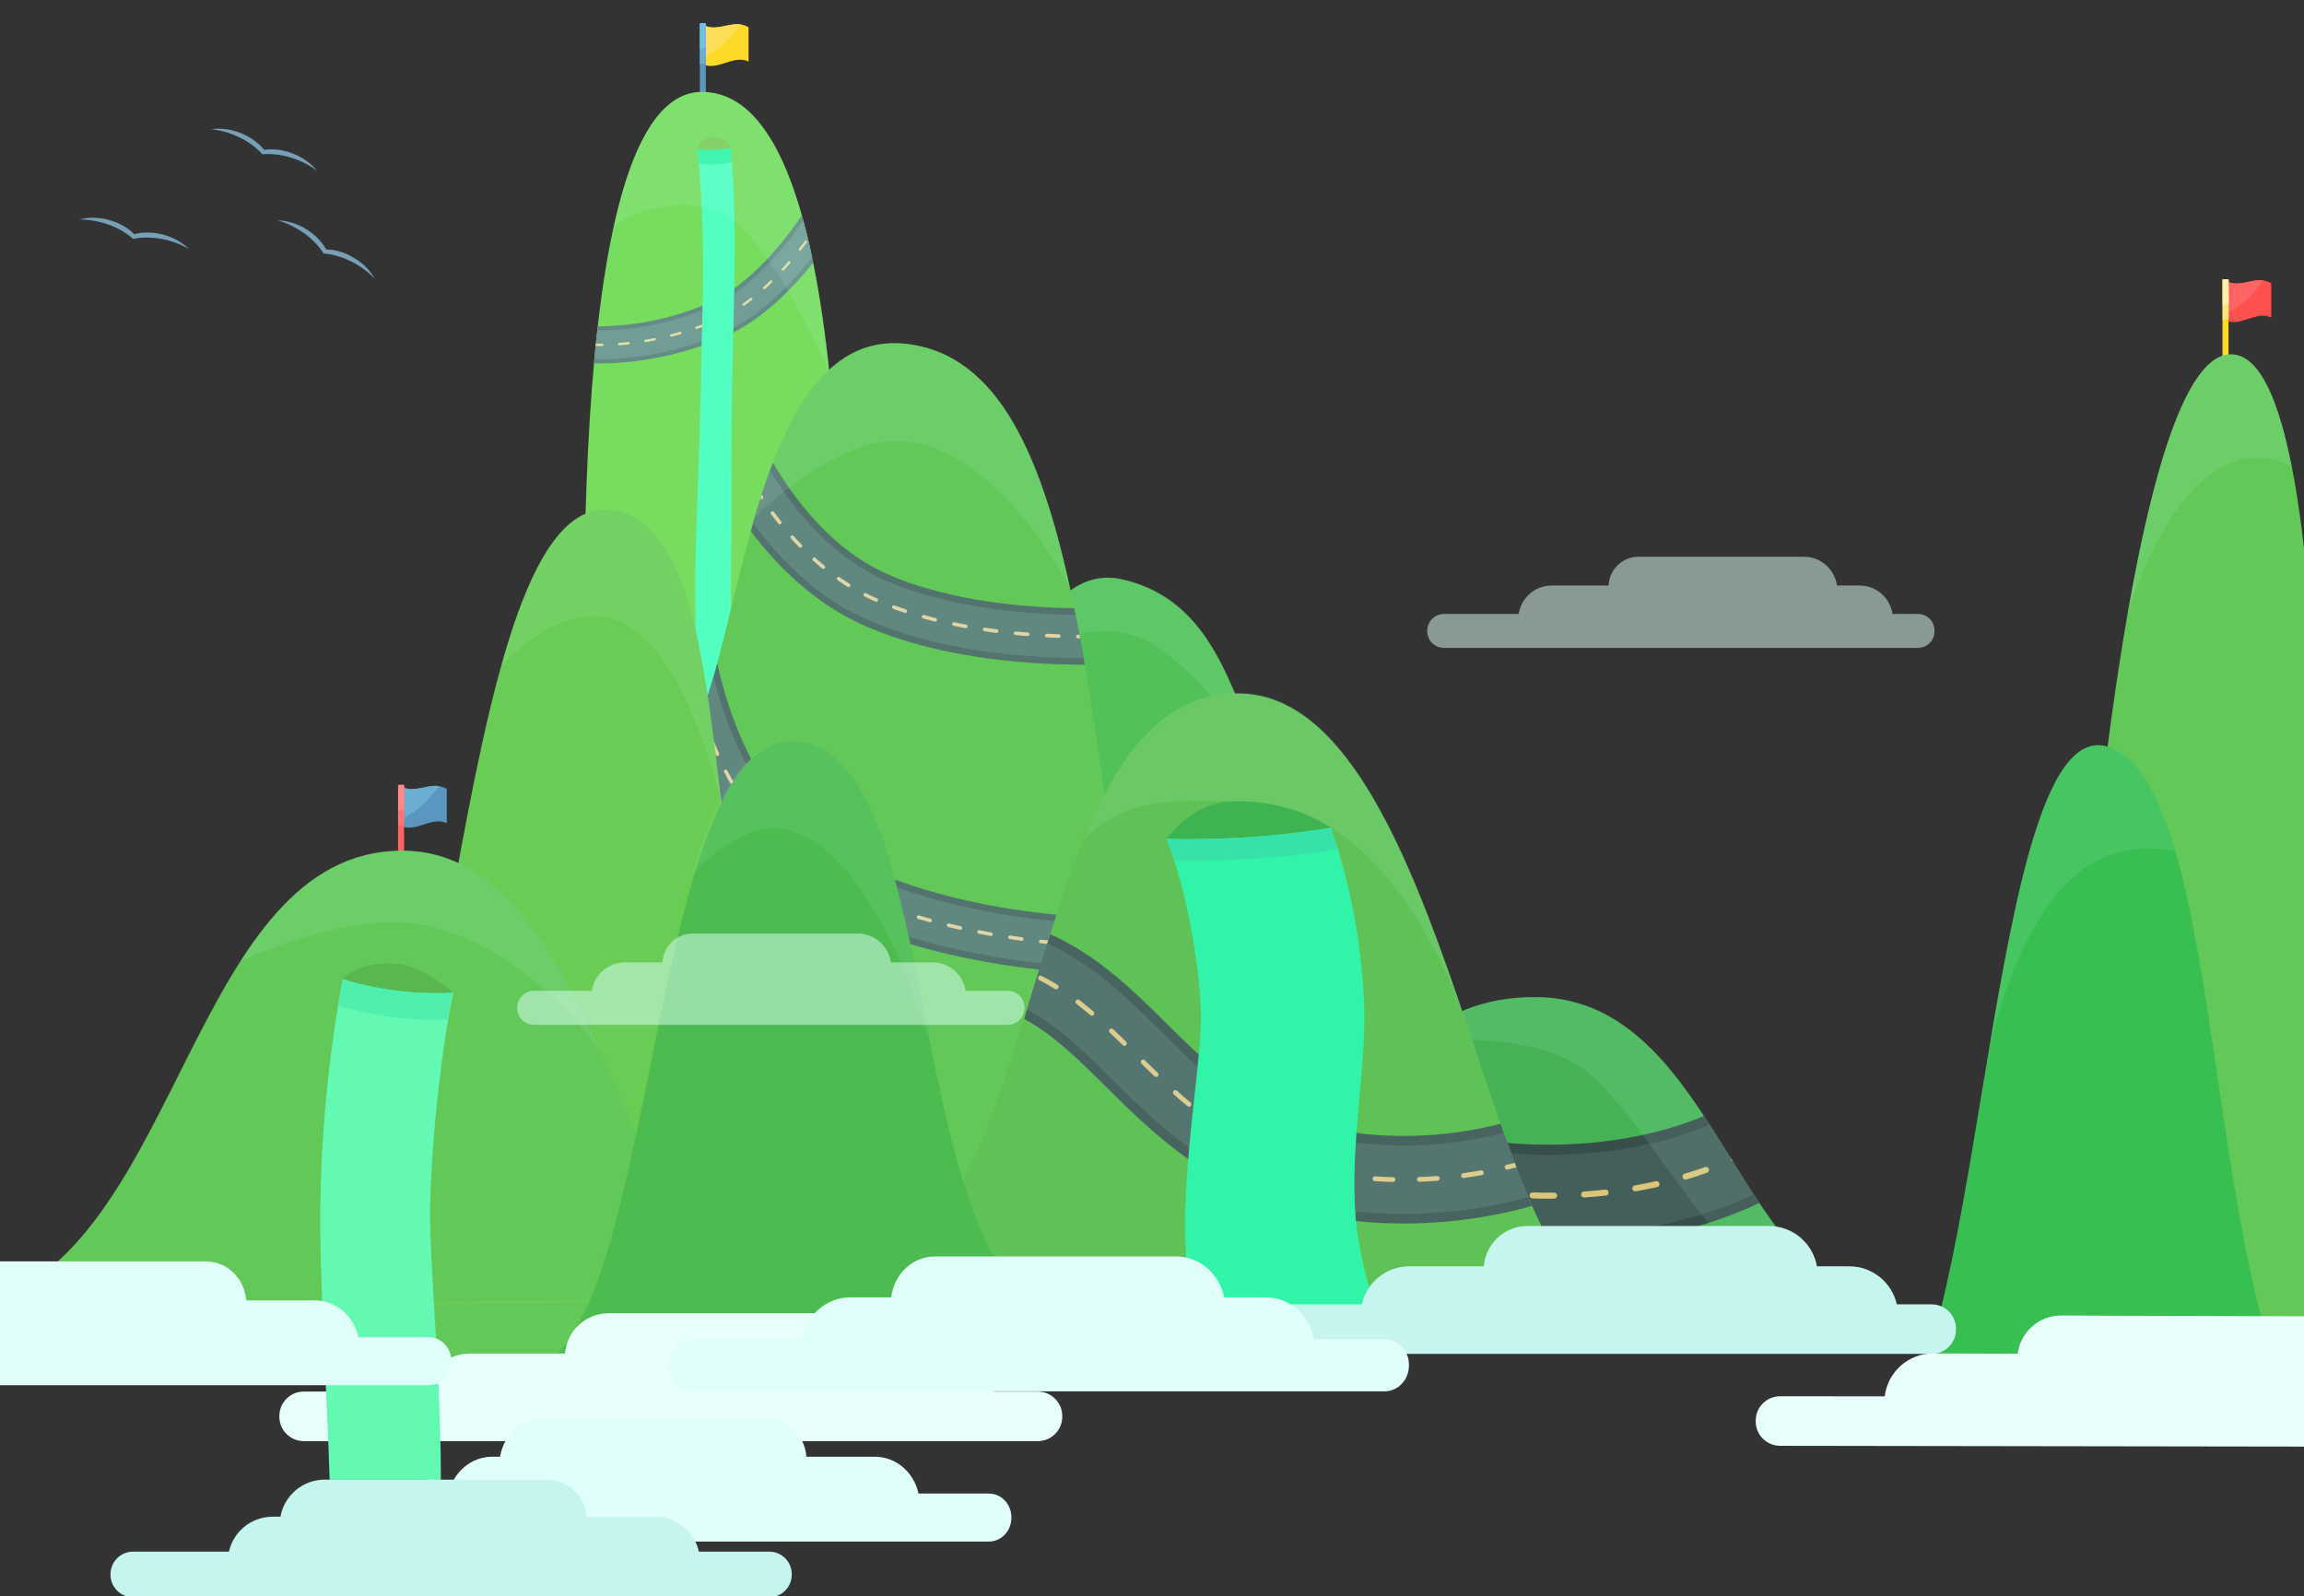 <?xml version="1.0" encoding="utf-8"?>
<!-- Generator: Adobe Illustrator 27.9.4, SVG Export Plug-In . SVG Version: 9.03 Build 54784)  -->
<svg version="1.1" xmlns="http://www.w3.org/2000/svg" xmlns:xlink="http://www.w3.org/1999/xlink" x="0px" y="0px"
	 viewBox="0 0 1920 1330.4" style="enable-background:new 0 0 1920 1330.4;" xml:space="preserve">
<rect x="0" y="0" width="1920" height="1330.4" fill="#333333" stroke="none"/>
<style type="text/css">
	.st0{display:none;}
	.st1{display:inline;}
	.st2{fill:#B8FFF5;}
	.st3{fill:#46B255;}
	
		.st4{clip-path:url(#XMLID_00000085935189418587099660000007277565351844758705_);fill:none;stroke:#384E4B;stroke-width:85;stroke-miterlimit:10;}
	
		.st5{clip-path:url(#XMLID_00000085935189418587099660000007277565351844758705_);fill:none;stroke:#445E5A;stroke-width:68;stroke-miterlimit:10;}
	
		.st6{opacity:0.8;clip-path:url(#XMLID_00000085935189418587099660000007277565351844758705_);fill:none;stroke:#FFDE80;stroke-width:5;stroke-linecap:round;stroke-miterlimit:10;stroke-dasharray:18,25;}
	.st7{opacity:0.1;fill:#D0FCF5;}
	.st8{fill:none;stroke:#6B6B6B;stroke-width:68;stroke-miterlimit:10;}
	.st9{fill:#52C159;}
	.st10{fill:#FDDA28;}
	.st11{fill:#FDDE57;}
	.st12{fill:#5A96BF;}
	.st13{fill:#6AAED3;}
	.st14{fill:#71BFE2;}
	.st15{fill:#77DD5E;}
	
		.st16{clip-path:url(#XMLID_00000075151728887250718180000008877852511132988546_);fill:none;stroke:#648B85;stroke-width:31;stroke-miterlimit:10;}
	
		.st17{clip-path:url(#XMLID_00000075151728887250718180000008877852511132988546_);fill:none;stroke:#719D96;stroke-width:24;stroke-miterlimit:10;}
	
		.st18{opacity:0.8;clip-path:url(#XMLID_00000075151728887250718180000008877852511132988546_);fill:none;stroke:#FFEEA4;stroke-width:2;stroke-linecap:round;stroke-miterlimit:10;stroke-dasharray:8,14;}
	.st19{fill:#52FFC1;}
	.st20{fill:#7CCC5A;}
	.st21{fill:#31F4A9;}
	.st22{fill:#FF5050;}
	.st23{fill:#FF6464;}
	.st24{fill:#FFE578;}
	.st25{fill:#FFEFAB;}
	.st26{fill:#62C959;}
	.st27{fill:#38BF52;}
	.st28{fill:#76A0B7;}
	
		.st29{clip-path:url(#XMLID_00000031918649497204803440000011449489103570999220_);fill:none;stroke:#53736E;stroke-width:47;stroke-miterlimit:10;}
	
		.st30{clip-path:url(#XMLID_00000031918649497204803440000011449489103570999220_);fill:none;stroke:#618781;stroke-width:36;stroke-miterlimit:10;}
	
		.st31{opacity:0.8;clip-path:url(#XMLID_00000031918649497204803440000011449489103570999220_);fill:none;stroke:#FFE8B0;stroke-width:3;stroke-linecap:round;stroke-miterlimit:10;stroke-dasharray:10,16;}
	.st32{fill:none;}
	.st33{fill:#5FC256;}
	
		.st34{clip-path:url(#XMLID_00000081616476299505098420000002085212311439839878_);fill:none;stroke:#486460;stroke-width:73;stroke-miterlimit:10;}
	
		.st35{clip-path:url(#XMLID_00000081616476299505098420000002085212311439839878_);fill:none;stroke:#547570;stroke-width:57;stroke-miterlimit:10;}
	
		.st36{opacity:0.8;clip-path:url(#XMLID_00000081616476299505098420000002085212311439839878_);fill:none;stroke:#FFE299;stroke-width:4;stroke-linecap:round;stroke-miterlimit:10;stroke-dasharray:15,22;}
	.st37{fill:#3FB252;}
	.st38{fill:#37E2A9;}
	.st39{fill:#69CC54;}
	.st40{fill:#FF7676;}
	.st41{fill:#FC8B8B;}
	.st42{fill:#4DBC50;}
	.st43{opacity:8.000000e-02;fill:#D0FCF5;}
	.st44{fill:#E9FFFB;}
	.st45{fill:#C6F4EF;}
	.st46{fill:#E1FFFA;}
	.st47{fill:#58B74E;}
	.st48{fill:#64F9B2;}
	.st49{fill:#50EFAE;}
	.st50{opacity:0.5;fill:#E1FFFA;}
	.st51{display:inline;opacity:0.8;fill:#FFFFFF;}
	.st52{display:inline;fill:#FFFFFF;}
	.st53{display:inline;opacity:0.8;}
	.st54{opacity:0.8;fill:#658CC4;}
</style>
<g id="Layer_2" class="st0">
	<g id="garage" class="st1">
		<rect x="-0.3" class="st2" width="1920" height="1208.4"/>
	</g>
</g>
<g id="main_stuff">
	<path class="st3" d="M974.1,1092c138.7-27,132.6-261,304.8-261c142.8,0,164.8,216,276.8,254L974.1,1092L974.1,1092z"/>
	<g>
		<defs>
			<path id="XMLID_00000106127869636782786220000001285806480040346801_" d="M974.1,1092c138.7-27,132.6-261,304.8-261
				c142.8,0,164.8,216,276.8,254L974.1,1092L974.1,1092z"/>
		</defs>
		<clipPath id="XMLID_00000160893746440516054340000012875691007901232040_">
			<use xlink:href="#XMLID_00000106127869636782786220000001285806480040346801_"  style="overflow:visible;"/>
		</clipPath>
		
			<path style="clip-path:url(#XMLID_00000160893746440516054340000012875691007901232040_);fill:none;stroke:#384E4B;stroke-width:85;stroke-miterlimit:10;" d="
			M1460.8,957.3c0,0-72.5,46-198.1,38.4c-119.1-7.2-183.8-84.6-183.8-84.6"/>
		
			<path style="clip-path:url(#XMLID_00000160893746440516054340000012875691007901232040_);fill:none;stroke:#445E5A;stroke-width:68;stroke-miterlimit:10;" d="
			M1460.8,957.3c0,0-72.5,46-198.1,38.4c-119.1-7.2-183.8-84.6-183.8-84.6"/>
		
			<path style="opacity:0.8;clip-path:url(#XMLID_00000160893746440516054340000012875691007901232040_);fill:none;stroke:#FFDE80;stroke-width:5;stroke-linecap:round;stroke-miterlimit:10;stroke-dasharray:18,25;" d="
			M1460.8,957.3c0,0-72.5,46-198.1,38.4c-119.1-7.2-183.8-84.6-183.8-84.6"/>
	</g>
	<path class="st7" d="M1278.9,831c-46.4,0-79.8,17-106.6,42.3c27.1-6.2,86.9-13.7,135.9,10.7c49.9,24.8,104.6,143.8,158.9,176.6
		c51.9,31.4,71.6,17,88.6,24.4l0,0C1443.7,1047,1421.7,831,1278.9,831z"/>
	<path class="st8" d="M1463,969"/>
	<path class="st9" d="M772.7,717c46.3-29.1,68.6-256,163-234c107,25,92.1,165.4,162,216L772.7,717z"/>
	<path class="st7" d="M854.3,551.6c0,0,42.1-39,92.7-21c44.6,15.9,103.7,100.9,103.7,100.9c-25.5-59.6-41.4-131.4-115-148.6
		c-36.1-8.4-61.6,19.5-82,58.9L854.3,551.6z"/>
	<path class="st10" d="M623.8,51.3c-12.8-6.1-25.6,8.2-38.3,2.2v-33c12.8,7.5,25.6-5.4,38.3,2.2V51.3z"/>
	<path class="st11" d="M617.7,20.4c-10.8-1.8-21.5,6.4-32.3,0V48c4.8-1.8,9.5-4.6,16.1-9.9C606.6,34,612.8,25.9,617.7,20.4
		L617.7,20.4z"/>
	<path class="st12" d="M583.4,19.4h4.6c0.1,0,0.2,0.1,0.2,0.2v74.8c0,0.1-0.1,0.2-0.2,0.2h-4.6c-0.1,0-0.2-0.1-0.2-0.2V19.6
		C583.2,19.4,583.3,19.4,583.4,19.4z"/>
	<path class="st13" d="M586.9,19.4h-2.5c-0.7,0-1.2,0.2-1.2,0.4v33.8c1.7-0.3,3.4-0.7,5-1.3V19.8C588.2,19.5,587.6,19.4,586.9,19.4
		L586.9,19.4z"/>
	<path class="st14" d="M588.2,19.7c0-0.2-0.5-0.4-1.2-0.4h-2.5c-0.7,0-1.2,0.1-1.2,0.4V41c1.1-0.2,2.1-0.5,3.1-0.9
		c0.7-0.2,1.3-0.5,1.9-0.7L588.2,19.7L588.2,19.7z"/>
	<path class="st15" d="M488.8,699.4c0-102.8-25-623.4,96.4-622.8C717,77.4,700.9,532.9,702.6,699.4H488.8L488.8,699.4z"/>
	<g>
		<defs>
			<path id="XMLID_00000147179636121979380750000002341210055628421273_" d="M488.8,699.4c0-102.8-25-623.4,96.4-622.8
				C717,77.4,700.9,532.9,702.6,699.4H488.8L488.8,699.4z"/>
		</defs>
		<clipPath id="XMLID_00000154414971263577185560000002504892966017077129_">
			<use xlink:href="#XMLID_00000147179636121979380750000002341210055628421273_"  style="overflow:visible;"/>
		</clipPath>
		
			<path style="clip-path:url(#XMLID_00000154414971263577185560000002504892966017077129_);fill:none;stroke:#648B85;stroke-width:31;stroke-miterlimit:10;" d="
			M684,183.4c0,0-37.1,61.6-86.5,83.1c-66.8,29.1-122.7,19.4-122.7,19.4"/>
		
			<path style="clip-path:url(#XMLID_00000154414971263577185560000002504892966017077129_);fill:none;stroke:#719D96;stroke-width:24;stroke-miterlimit:10;" d="
			M684,183.4c0,0-37.1,61.6-86.5,83.1c-66.8,29.1-122.7,19.4-122.7,19.4"/>
		
			<path style="opacity:0.8;clip-path:url(#XMLID_00000154414971263577185560000002504892966017077129_);fill:none;stroke:#FFEEA4;stroke-width:2;stroke-linecap:round;stroke-miterlimit:10;stroke-dasharray:8,14;" d="
			M684,183.4c0,0-37.1,61.6-86.5,83.1c-66.8,29.1-122.7,19.4-122.7,19.4"/>
	</g>
	<g>
		<path class="st19" d="M608.7,604h-28c0-80-3-94,0-174c1.1-28.1,4-118,4-146c1.9-52.3,2-103.7-3.2-155.9c-0.4-4.3,3-8.1,7.4-8.1h14
			c3.3,0,6,2.5,6.3,5.8c6.5,76.1,0.5,153,0.5,230.2C609.7,403,608.7,604,608.7,604z"/>
		<path class="st20" d="M609,123c0,0-4.6-9.5-15.3-9s-12.5,10.3-12.5,10.3l0.4,4.2l27.8-1.1L609,123L609,123z"/>
		<path class="st21" d="M591.7,125c-3.7,0-7.2-0.2-10.6-0.7c0.4,4,0.8,7.9,1.1,11.9c3.6,0.6,7.4,0.9,11.4,0.9
			c5.9,0,11.4-0.6,16.3-1.8c-0.3-4.1-0.7-8.2-1-12.2C603.9,124.3,598,125,591.7,125L591.7,125z"/>
	</g>
	<path class="st22" d="M1892.7,264.7c-12.8-6.1-25.6,8.2-38.3,2.2v-33c12.8,7.5,25.6-5.4,38.3,2.2V264.7z"/>
	<path class="st23" d="M1886.7,233.8c-10.8-1.8-21.5,6.4-32.3,0v27.5c4.8-1.8,9.5-4.6,16.1-9.9
		C1875.6,247.4,1881.8,239.3,1886.7,233.8L1886.7,233.8z"/>
	<path class="st10" d="M1852.3,232.7h4.6c0.1,0,0.2,0.1,0.2,0.2v74.8c0,0.1-0.1,0.2-0.2,0.2h-4.6c-0.1,0-0.2-0.1-0.2-0.2v-74.8
		C1852.1,232.8,1852.2,232.7,1852.3,232.7z"/>
	<path class="st24" d="M1855.9,232.7h-2.5c-0.7,0-1.2,0.2-1.2,0.4v33.8c1.7-0.3,3.4-0.7,5-1.3v-32.4
		C1857.1,232.9,1856.6,232.7,1855.9,232.7L1855.9,232.7z"/>
	<path class="st25" d="M1857.1,233.1c0-0.2-0.6-0.4-1.2-0.4h-2.5c-0.7,0-1.2,0.1-1.2,0.4v21.3c1.1-0.2,2.1-0.5,3.1-0.9
		c0.7-0.2,1.3-0.5,1.9-0.7L1857.1,233.1L1857.1,233.1z"/>
	<path class="st26" d="M974.2,1015C904.9,664,915.4,324,768,288.8c-162.6-38.9-146,338.6-218.1,352.1
		c-62.1,11.6-79.5-32.3-79.4-85.7l0.2,448L974.2,1015z"/>
	<path class="st26" d="M1713.3,1192c0-102.8,39.7-895,145.4-896.7s69.4,744.2,71.1,910.7L1713.3,1192z"/>
	<path class="st27" d="M1581.7,1182.5c73.7-95,79.2-598,177.2-559.3c93,36.7,77.5,408.7,156.2,558.8L1581.7,1182.5z"/>
	<path class="st28" d="M248.4,191.1c9.4,5.6,16.7,12.8,21.3,20.2c8.7,0.6,18.5,3.7,27.9,9.3c5.7,3.4,10.6,7.4,14.6,11.6
		c-3.5-6.5-9.4-12.7-17.2-17.3c-7.7-4.6-15.9-7-23.2-7c-3.5-6.4-9.4-12.6-17.1-17.2c-7.7-4.6-16-7-23.4-7
		C236.9,185.2,242.7,187.7,248.4,191.1L248.4,191.1z"/>
	<path class="st28" d="M194.3,112.2c10.2,4,18.6,9.9,24.4,16.4c8.7-0.8,18.9,0.6,29,4.6c6.2,2.4,11.7,5.5,16.3,9
		c-4.5-5.8-11.4-10.9-19.8-14.2c-8.4-3.3-16.9-4.2-24.1-3.1c-4.5-5.7-11.4-10.8-19.7-14.1c-8.4-3.3-17-4.2-24.2-3.1
		C182,108.4,188.2,109.8,194.3,112.2z"/>
	<path class="st28" d="M84.9,185.5c10.6,2.8,19.6,7.8,26,13.6c8.5-1.8,18.8-1.5,29.4,1.3c6.4,1.7,12.2,4.2,17.2,7.2
		c-5.1-5.2-12.5-9.6-21.3-12c-8.7-2.3-17.2-2.3-24.3-0.4c-5.1-5.2-12.5-9.5-21.2-11.9s-17.3-2.3-24.4-0.4
		C72.2,183,78.5,183.7,84.9,185.5L84.9,185.5z"/>
	<g>
		<defs>
			<path id="XMLID_00000159449950135112957550000000386296156978704313_" d="M974.2,1015C904.9,664,915.4,324,768,288.8
				c-162.6-38.9-146,338.6-218.1,352.1c-62.1,11.6-79.5-32.3-79.4-85.7l0.2,448L974.2,1015z"/>
		</defs>
		<clipPath id="XMLID_00000016041266652207136740000006647700521887676563_">
			<use xlink:href="#XMLID_00000159449950135112957550000000386296156978704313_"  style="overflow:visible;"/>
		</clipPath>
		
			<path style="clip-path:url(#XMLID_00000016041266652207136740000006647700521887676563_);fill:none;stroke:#53736E;stroke-width:47;stroke-miterlimit:10;" d="
			M960.2,528.2c0,0-132.1,14.4-229.1-27.7C643.7,462.6,604.8,359,604.8,359"/>
		
			<path style="clip-path:url(#XMLID_00000016041266652207136740000006647700521887676563_);fill:none;stroke:#618781;stroke-width:36;stroke-miterlimit:10;" d="
			M960.2,528.2c0,0-132.1,14.4-229.1-27.7C643.7,462.6,604.8,359,604.8,359"/>
		
			<path style="opacity:0.8;clip-path:url(#XMLID_00000016041266652207136740000006647700521887676563_);fill:none;stroke:#FFE8B0;stroke-width:3;stroke-linecap:round;stroke-miterlimit:10;stroke-dasharray:10,16;" d="
			M960.2,528.2c0,0-132.1,14.4-229.1-27.7C643.7,462.6,604.8,359,604.8,359"/>
		
			<path style="clip-path:url(#XMLID_00000016041266652207136740000006647700521887676563_);fill:none;stroke:#53736E;stroke-width:47;stroke-miterlimit:10;" d="
			M903.2,787.5c0,0-139.6-4-230.6-64.8c-82-54.8-99.5-174.4-99.5-174.4"/>
		
			<path style="clip-path:url(#XMLID_00000016041266652207136740000006647700521887676563_);fill:none;stroke:#618781;stroke-width:36;stroke-miterlimit:10;" d="
			M903.2,787.5c0,0-139.6-4-230.6-64.8c-82-54.8-99.5-174.4-99.5-174.4"/>
		
			<path style="opacity:0.8;clip-path:url(#XMLID_00000016041266652207136740000006647700521887676563_);fill:none;stroke:#FFE8B0;stroke-width:3;stroke-linecap:round;stroke-miterlimit:10;stroke-dasharray:10,16;" d="
			M903.2,787.5c0,0-139.6-4-230.6-64.8c-82-54.8-99.5-174.4-99.5-174.4"/>
	</g>
	<path class="st32" d="M1345.7,1083c-105.1,2.4-139.6-505-314-505c-196.3,0.3-143,505-363,507L1345.7,1083z"/>
	<path id="XMLID_00000042012047647608707220000011934912178022785436_" class="st33" d="M1345.7,1083c-105.1,2.4-139.6-505-314-505
		c-196.3,0.3-143,505-363,507L1345.7,1083z"/>
	<g>
		<defs>
			<path id="XMLID_00000090286869254628846780000005643308123485421242_" d="M1345.7,1083c-105.1,2.4-139.6-505-314-505
				c-196.3,0.3-143,505-363,507L1345.7,1083z"/>
		</defs>
		<clipPath id="XMLID_00000015353177526289099240000010721344015156444589_">
			<use xlink:href="#XMLID_00000090286869254628846780000005643308123485421242_"  style="overflow:visible;"/>
		</clipPath>
		
			<path style="clip-path:url(#XMLID_00000015353177526289099240000010721344015156444589_);fill:none;stroke:#486460;stroke-width:73;stroke-miterlimit:10;" d="
			M1270.4,968.8c0,0-50.5,17.1-116.4,14.1c-199.1-9-205.6-175.7-353.4-185.8"/>
		
			<path style="clip-path:url(#XMLID_00000015353177526289099240000010721344015156444589_);fill:none;stroke:#547570;stroke-width:57;stroke-miterlimit:10;" d="
			M1270.4,968.8c0,0-50.5,17.1-116.4,14.1c-199.1-9-205.6-175.7-353.4-185.8"/>
		
			<path style="opacity:0.8;clip-path:url(#XMLID_00000015353177526289099240000010721344015156444589_);fill:none;stroke:#FFE299;stroke-width:4;stroke-linecap:round;stroke-miterlimit:10;stroke-dasharray:15,22;" d="
			M1270.4,968.8c0,0-50.5,17.1-116.4,14.1c-199.1-9-205.6-175.7-353.4-185.8"/>
	</g>
	<g>
		<path class="st37" d="M1109,689.8c0,0-32.2-23.3-82.3-21.8c-34,1-54.6,31.1-54.6,31.1l22.6,9.9l104-8L1109,689.8z"/>
		<path class="st21" d="M1013.3,1143.2l98.4-0.3c0.9,1.5,37.6-8.3,52.6-0.3c0,0-30.6-76.1-34.6-127.5c-5-63,9.4-124.8,7-180
			c-2.3-53.7-13.1-103.9-27.7-145.2c-13.7,2.3-38,5.9-69.9,8c-26.1,1.7-50.7,1.7-67,1.3c12.3,29.5,26.5,91.7,28.6,141.9
			c1.5,35.3-11,99-13,168c-2.6,90.2,25.9,144.3,25.9,144.3L1013.3,1143.2z"/>
		<path class="st38" d="M1109,689.8c-13.7,2.3-38,5.9-69.9,8c-26.1,1.7-50.7,1.7-67,1.3c2,4.9,4.5,11,7.1,18
			c16.3,0.3,39.9,0.3,64.9-1.4c32.8-2.1,57.5-5.8,71-8.1C1113,701.4,1111,695.4,1109,689.8L1109,689.8z"/>
	</g>
	<path class="st7" d="M903.2,699.4c32-31.5,63.5-34.1,137.4-31.5c135.3,4.8,190.1,210.6,190.1,210.6c0-0.1,0-0.1-0.1-0.2
		c-0.6-1.8-1.2-3.7-1.8-5.5c0,0,0-0.1,0-0.1c-0.6-1.8-1.2-3.5-1.8-5.3c-0.1-0.3-0.2-0.6-0.3-0.9c-0.6-1.7-1.2-3.4-1.7-5.2
		c-0.1-0.3-0.2-0.5-0.3-0.8c-0.6-1.8-1.2-3.6-1.8-5.4c0-0.1-0.1-0.2-0.1-0.4c-0.6-1.8-1.2-3.6-1.8-5.3c-0.1-0.2-0.1-0.3-0.2-0.5
		c-0.6-1.8-1.2-3.5-1.8-5.3c-0.1-0.3-0.2-0.5-0.3-0.8c-0.6-1.7-1.2-3.4-1.8-5.2c-0.1-0.3-0.2-0.6-0.3-1c-0.6-1.7-1.2-3.5-1.8-5.2
		c-0.1-0.2-0.1-0.4-0.2-0.6c-0.6-1.8-1.2-3.6-1.9-5.4c0,0,0-0.1,0-0.1c-0.6-1.8-1.2-3.6-1.9-5.4c-0.1-0.3-0.2-0.5-0.3-0.8
		c-0.6-1.7-1.2-3.4-1.8-5.2c-0.1-0.3-0.2-0.6-0.3-0.9c-0.6-1.7-1.2-3.4-1.8-5.1c-0.1-0.3-0.2-0.6-0.3-0.8c-0.6-1.8-1.3-3.5-1.9-5.3
		c-0.1-0.1-0.1-0.3-0.2-0.4c-0.6-1.7-1.3-3.5-1.9-5.2c-0.1-0.2-0.1-0.3-0.2-0.5c-0.6-1.7-1.3-3.5-1.9-5.2c-0.1-0.3-0.2-0.6-0.3-0.9
		c-0.6-1.7-1.2-3.4-1.9-5.1c-0.1-0.3-0.2-0.6-0.3-0.9c-0.6-1.7-1.3-3.4-1.9-5.1c-0.1-0.2-0.2-0.4-0.3-0.7c-0.7-1.8-1.3-3.5-2-5.3
		c0,0,0-0.1,0-0.1c-0.7-1.8-1.3-3.5-2-5.3c-0.1-0.3-0.2-0.5-0.3-0.8c-0.6-1.7-1.3-3.3-1.9-5c-0.1-0.3-0.2-0.6-0.4-0.9
		c-0.6-1.6-1.3-3.3-1.9-4.9c-0.1-0.3-0.2-0.6-0.3-0.8c-0.7-1.7-1.3-3.4-2-5.1c-0.1-0.1-0.1-0.3-0.2-0.4c-0.7-1.7-1.3-3.3-2-5
		c-0.1-0.2-0.1-0.3-0.2-0.5c-0.7-1.7-1.4-3.3-2-4.9c-0.1-0.3-0.2-0.6-0.4-0.8c-0.7-1.6-1.3-3.2-2-4.8c-0.1-0.3-0.2-0.6-0.4-0.9
		c-0.7-1.6-1.4-3.2-2.1-4.8c-0.1-0.2-0.2-0.4-0.3-0.7c-0.7-1.7-1.4-3.3-2.2-5c0,0,0,0,0-0.1c-0.7-1.6-1.5-3.3-2.2-4.9
		c-0.1-0.2-0.2-0.5-0.3-0.7c-0.7-1.6-1.4-3.1-2.1-4.6c-0.1-0.3-0.3-0.6-0.4-0.8c-0.7-1.5-1.4-3.1-2.1-4.6c-0.1-0.2-0.2-0.5-0.3-0.7
		c-0.7-1.6-1.5-3.1-2.2-4.7c-0.1-0.1-0.1-0.2-0.2-0.4c-0.7-1.5-1.5-3.1-2.2-4.6c-0.1-0.1-0.1-0.3-0.2-0.4c-0.7-1.5-1.5-3-2.3-4.5
		c-0.1-0.2-0.2-0.5-0.4-0.7c-0.7-1.5-1.5-2.9-2.2-4.3c-0.1-0.3-0.3-0.5-0.4-0.8c-0.8-1.4-1.5-2.9-2.3-4.3c-0.1-0.2-0.2-0.4-0.3-0.6
		c-0.8-1.5-1.6-3-2.4-4.4c0,0,0,0,0,0c-0.8-1.5-1.6-2.9-2.4-4.4c-0.1-0.2-0.2-0.4-0.3-0.6c-0.8-1.4-1.6-2.7-2.3-4.1
		c-0.1-0.2-0.3-0.5-0.4-0.7c-0.8-1.3-1.6-2.7-2.3-4c-0.1-0.2-0.3-0.4-0.4-0.7c-0.8-1.4-1.6-2.7-2.5-4c-0.1-0.1-0.1-0.2-0.2-0.3
		c-0.8-1.3-1.6-2.6-2.5-3.9c-0.1-0.1-0.2-0.2-0.2-0.4c-0.8-1.3-1.7-2.6-2.5-3.8c-0.1-0.2-0.3-0.4-0.4-0.6c-0.8-1.2-1.6-2.4-2.5-3.7
		c-0.1-0.2-0.3-0.4-0.4-0.6c-0.8-1.2-1.7-2.4-2.5-3.6c-0.1-0.2-0.2-0.3-0.3-0.5c-0.9-1.2-1.8-2.5-2.7-3.7c0,0,0,0,0,0
		c-0.9-1.2-1.8-2.4-2.7-3.6c-0.1-0.2-0.2-0.3-0.4-0.5c-0.9-1.1-1.7-2.2-2.6-3.3c-0.2-0.2-0.3-0.4-0.5-0.6c-0.9-1.1-1.7-2.1-2.6-3.2
		c-0.1-0.2-0.3-0.3-0.4-0.5c-0.9-1.1-1.8-2.1-2.7-3.2c-0.1-0.1-0.1-0.2-0.2-0.3c-0.9-1-1.8-2.1-2.7-3.1c-0.1-0.1-0.2-0.2-0.2-0.3
		c-0.9-1-1.8-2-2.8-3c-0.2-0.2-0.3-0.3-0.5-0.5c-0.9-0.9-1.8-1.9-2.7-2.8c-0.2-0.2-0.3-0.3-0.5-0.5c-0.9-0.9-1.9-1.8-2.8-2.7
		c-0.1-0.1-0.3-0.2-0.4-0.4c-1-0.9-2-1.8-3-2.7c0,0,0,0,0,0c-1-0.9-2-1.7-3-2.6c-0.1-0.1-0.3-0.2-0.4-0.3c-1-0.8-1.9-1.6-2.9-2.3
		c-0.2-0.1-0.4-0.3-0.5-0.4c-1-0.7-1.9-1.5-2.9-2.2c-0.2-0.1-0.3-0.2-0.5-0.4c-1-0.7-2-1.4-3-2.1c-0.1-0.1-0.2-0.1-0.3-0.2
		c-1-0.7-2-1.4-3.1-2c-0.1-0.1-0.2-0.1-0.3-0.2c-1-0.6-2.1-1.3-3.1-1.9c-0.2-0.1-0.3-0.2-0.5-0.3c-1-0.6-2-1.1-3.1-1.7
		c-0.2-0.1-0.4-0.2-0.6-0.3c-1-0.5-2.1-1.1-3.1-1.6c-0.1-0.1-0.3-0.1-0.4-0.2c-1.1-0.5-2.2-1-3.3-1.5c0,0,0,0,0,0
		c-1.1-0.5-2.2-0.9-3.4-1.4c-0.2-0.1-0.3-0.1-0.5-0.2c-1.1-0.4-2.2-0.8-3.3-1.1c-0.2-0.1-0.4-0.1-0.6-0.2c-1.1-0.4-2.2-0.7-3.3-1
		c-0.2-0.1-0.4-0.1-0.5-0.2c-1.1-0.3-2.3-0.6-3.4-0.9c-0.1,0-0.2,0-0.3-0.1c-1.1-0.3-2.3-0.5-3.4-0.7c-0.1,0-0.2,0-0.3-0.1
		c-1.2-0.2-2.3-0.4-3.5-0.6c-0.2,0-0.4-0.1-0.6-0.1c-1.1-0.2-2.3-0.3-3.4-0.4c-0.2,0-0.4,0-0.6-0.1c-1.2-0.1-2.3-0.2-3.5-0.2
		c-0.2,0-0.3,0-0.5,0c-1.2-0.1-2.5-0.1-3.7-0.1C969.2,578.1,932,629.5,903.2,699.4z"/>
</g>
<g id="roads">
	<path class="st8" d="M1081.1,922.8"/>
</g>
<g id="shadin">
	<polygon class="st26" points="570.6,1077.7 499,1142 136.3,1117.8 110.4,1079.2 	"/>
	<path class="st7" d="M748.9,367.5c82.2,2.3,142.9,122.6,142.9,122.6l9.8,49.9C877,403.3,842.9,306.7,768,288.8
		c-77-18.4-113.8,56.5-138.9,142C629.1,430.7,693.2,366,748.9,367.5z"/>
	<path class="st7" d="M594.1,174.3c39,10.8,83.7,106,97.1,136.5C677.8,182.7,648.7,77,585.2,76.7c-35.8-0.2-58.9,44.9-73.6,111.2
		C521.4,181.7,555,163.4,594.1,174.3z"/>
	<path class="st7" d="M1656.8,878.5c0,0,24-127.9,91.6-161.5c31.2-15.5,64.3-8,64.3-8l0,0c-13-44.5-29.8-76.3-53.8-85.8
		C1706.8,602.6,1680.8,735.4,1656.8,878.5L1656.8,878.5z"/>
	<path class="st7" d="M1772.9,512.5c0,0,28.1-104,87.5-127.3c27.4-10.7,49.5,4,49.5,4l0,0c-11.4-58.2-27.8-94.3-51.2-93.9
		C1822.8,295.9,1794.6,387.6,1772.9,512.5L1772.9,512.5z"/>
	<path class="st39" d="M275.7,1088C382,993,378.3,391,515.6,426.2C650.1,460.7,540.9,963,772.9,1083L275.7,1088L275.7,1088z"/>
	<path class="st12" d="M372.3,686.1c-12.8-6.1-25.6,8.2-38.3,2.2v-33c12.8,7.5,25.6-5.3,38.3,2.2V686.1L372.3,686.1z"/>
	<path class="st13" d="M366.2,655.2c-10.8-1.8-21.5,6.3-32.3,0v27.5c4.8-1.8,9.5-4.6,16.1-9.9C355.1,668.8,361.4,660.7,366.2,655.2
		L366.2,655.2z"/>
	<path class="st23" d="M331.9,654.2h4.6c0.1,0,0.2,0.1,0.2,0.2v74.8c0,0.1-0.1,0.2-0.2,0.2h-4.6c-0.1,0-0.2-0.1-0.2-0.2v-74.8
		C331.7,654.2,331.8,654.2,331.9,654.2z"/>
	<path class="st40" d="M335.5,654.2H333c-0.7,0-1.2,0.2-1.2,0.4v33.8c1.7-0.3,3.4-0.7,5-1.3v-32.4
		C336.7,654.3,336.2,654.2,335.5,654.2L335.5,654.2z"/>
	<path class="st41" d="M336.7,654.5c0-0.2-0.5-0.3-1.2-0.3H333c-0.7,0-1.2,0.2-1.2,0.3v21.3c1.1-0.2,2.1-0.5,3.1-0.9
		c0.7-0.2,1.3-0.5,1.9-0.7L336.7,654.5L336.7,654.5z"/>
	<path class="st26" d="M632.7,1083.5C522.1,1056,500.5,709,335.4,709c-174.1,0-184.6,325-343.8,376l19.3,0L632.7,1083.5z"/>
	<path class="st7" d="M513.7,517c60.1,22.4,88,156.3,88,156.3v0c-14.8-124.9-26.6-231.8-86.1-247.1c-44.9-11.5-74.7,45.1-98.2,129.8
		l0,0C417.4,556,465.1,498.9,513.7,517z"/>
	<path class="st7" d="M329.6,768.7c95.5,0.9,170,106.4,170,106.4l-6.1-13.2C456,781,410.6,709,335.4,709c-55.4,0-94.3,33-126.6,79.5
		l-8.5,12.7C200.3,801.2,269.8,768.2,329.6,768.7z"/>
	<path class="st42" d="M454.3,1137.1c94.2-61.3,89.4-519.1,205-519.1c124.5,0,92.5,390,202.9,470l-322.9,29.5L454.3,1137.1z"/>
	<path class="st43" d="M656.2,691.7C730.1,709.6,772.7,863,772.7,863l-1.4-12.7C748.2,732.6,726.7,618,659.3,618
		c-38.7,0-63.8,47-82.8,111.3C576.5,729.3,616.4,682.1,656.2,691.7z"/>
	<path class="st44" d="M864.8,1159.8h-36.3c-4.3-18.2-20.7-31.7-40.1-31.7h-39.9c-3.3-19.1-20-33.6-40-33.6H507.2
		c-19.2,0-34.9,14.8-36.4,33.6h-78.6c-19.5,0-35.8,13.5-40.1,31.7h-99c-11.2,0-20.3,9.1-20.3,20.3v0.7c0,11.2,9.1,20.3,20.3,20.3
		h611.8c11.2,0,20.3-9.1,20.3-20.3v-0.7C885.2,1168.9,876.1,1159.8,864.8,1159.8z"/>
	<path class="st45" d="M1609.7,1087.1h-29c-4.1-18.1-20.3-31.7-39.6-31.7h-27c-3.3-19.1-20-33.6-40-33.6h-201.2
		c-19.2,0-34.9,14.8-36.4,33.6h-62.1c-19.4,0-35.5,13.6-39.6,31.7h-63.9c-11.2,0-20.3,9.1-20.3,20.3v0.7c0,11.2,9.1,20.3,20.3,20.3
		h538.8c11.2,0,20.3-9.1,20.3-20.3v-0.7C1630,1096.2,1620.9,1087.1,1609.7,1087.1z"/>
	<path class="st46" d="M1153.9,1116.1h-58.9c-3.6-19.8-20.1-34.8-39.9-34.8h-35c-3.8-19.5-20.2-34.1-39.8-34.1H779
		c-18.7,0-34.2,14.9-36.3,34.1h-34.4c-19.8,0-36.3,15-39.9,34.8h-91.4c-11.2,0-20.3,9.6-20.3,21.4v0.7c0,11.8,9.1,21.4,20.3,21.4
		h576.8c11.2,0,20.3-9.6,20.3-21.4v-0.7C1174.2,1125.7,1165.1,1116.1,1153.9,1116.1z"/>
	<path class="st44" d="M2157.1,1164.7l-62.3-0.1c-2.5-19.8-19.1-35.1-39.4-35.5c-4.1-18.1-20.3-31.7-39.6-31.7l-298.2-1
		c-18.6,0-33.9,13.9-36.2,31.8l-70.5-0.2c-20.8,0-37.9,15.6-40.3,35.8l-87.2-0.1c-11.2,0-20.3,9.1-20.3,20.3v0.7
		c0,11.2,9.1,20.3,20.3,20.3l673.7,1c11.2,0,20.3-9.1,20.3-20.3v-0.7C2177.4,1173.8,2168.3,1164.7,2157.1,1164.7z"/>
	<path class="st47" d="M285.6,816.1c0,0,10.4-14.8,44.1-13c22.9,1.2,48,24.4,48,24.4l-15.2,12.2l-69.9-9.9L285.6,816.1L285.6,816.1z
		"/>
	<path class="st48" d="M353.9,1233.2c5.9,2.1,4.2,1.5,13.5,0c-0.1-4.2-0.2-17.3-0.2-22.1c-1.3-85.4-9.8-164.2-8.7-207.9
		c1.5-62.1,11-139.1,19.3-175.6c-11,0.4-27.5,0.5-45.1-1.6c-21.5-2.6-37.8-6.9-47-9.8c-9.8,51-17.1,113.2-18.6,179.6
		c-1.5,62.5,5.4,163,7.6,237.5H353.9z"/>
	<path class="st49" d="M285.6,816.1c9.2,2.9,25.6,7.3,47,9.8c17.5,2.1,34.1,2.1,45.1,1.6c-1.4,6.1-3,13.7-4.8,22.3
		c-11,0.4-26.8,0.3-43.6-1.7c-22-2.7-38.7-7.2-47.8-10.1C282.9,830.4,284.3,823,285.6,816.1L285.6,816.1z"/>
	<path class="st50" d="M839.9,825.8h-35.2c-2-13.4-13.5-23.7-27.5-23.7h-34.8c-1.9-13.6-13.5-24-27.5-24H577.1
		c-13.5,0-24.5,10.7-25,24h-31.4c-14,0-25.5,10.3-27.5,23.7h-48.3c-7.7,0-13.9,6.2-13.9,13.9v0.5c0,7.7,6.2,13.9,13.9,13.9h394.9
		c7.7,0,13.9-6.2,13.9-13.9v-0.5C853.8,832.1,847.5,825.8,839.9,825.8z"/>
	<path class="st50" d="M1598.3,511.7h-21.2c-2-13.4-13.5-23.7-27.5-23.7h-18.8c-1.9-13.6-13.5-24-27.5-24h-137.8
		c-13.5,0-24.5,10.7-25,24h-47.4c-14,0-25.5,10.3-27.5,23.7h-62.3c-7.7,0-13.9,6.2-13.9,13.9v0.5c0,7.7,6.2,13.9,13.9,13.9h394.9
		c7.7,0,13.9-6.2,13.9-13.9v-0.5C1612.2,518,1606,511.7,1598.3,511.7z"/>
</g>
<g id="clouds">
	<path class="st46" d="M-173,1114.5h80c3.7-17.6,18.6-30.7,36.4-30.7h6.5c3.1-18.5,18.4-32.5,36.8-32.5h185
		c17.6,0,32.1,14.3,33.5,32.5h57.1c17.8,0,32.7,13.1,36.4,30.7h58.7c10.3,0,18.7,8.8,18.7,19.7v0.6c0,10.9-8.4,19.7-18.7,19.7H-173
		c-10.3,0-18.7-8.8-18.7-19.7v-0.6C-191.7,1123.3-183.3,1114.5-173,1114.5z"/>
	<path class="st46" d="M293.8,1244.8h80c3.7-17.6,18.6-30.7,36.4-30.7h6.5c3.1-18.5,18.4-32.5,36.8-32.5h185
		c17.6,0,32.1,14.3,33.5,32.5H729c17.8,0,32.7,13.1,36.4,30.7h58.7c10.3,0,18.7,8.8,18.7,19.7v0.6c0,10.9-8.4,19.7-18.7,19.7H293.8
		c-10.3,0-18.7-8.8-18.7-19.7v-0.6C275.1,1253.6,283.5,1244.8,293.8,1244.8z"/>
	<path class="st45" d="M110.8,1293.2h80c3.7-16.7,18.6-29.1,36.4-29.1h6.5c3.1-17.5,18.4-30.9,36.8-30.9h185
		c17.6,0,32.1,13.6,33.5,30.9H546c17.8,0,32.7,12.5,36.4,29.1h58.7c10.3,0,18.7,8.4,18.7,18.7v0.6c0,10.3-8.4,18.7-18.7,18.7H110.8
		c-10.3,0-18.7-8.4-18.7-18.7v-0.6C92.2,1301.6,100.5,1293.2,110.8,1293.2z"/>
</g>
<g id="hide_when_save" class="st0">
	<path class="st51" d="M2076.6,2038.4h-80c-3.7-16.7-18.6-29.1-36.4-29.1h-6.5c-3.1-17.5-18.4-30.9-36.8-30.9h-185
		c-17.6,0-32.1,13.6-33.5,30.9h-57.1c-17.8,0-32.7,12.5-36.4,29.1h-58.7c-10.3,0-18.7,8.4-18.7,18.7v0.6c0,10.3,8.4,18.7,18.7,18.7
		h530.3c10.3,0,18.7-8.4,18.7-18.7v-0.6C2095.2,2046.7,2086.9,2038.4,2076.6,2038.4z"/>
	<path class="st52" d="M353,1711.2c13.7,8.2,24.4,18.7,31.1,29.5c12.7,0.9,27,5.4,40.6,13.6c8.3,5,15.4,10.8,21.3,17
		c-5.1-9.4-13.7-18.5-25-25.3c-11.3-6.8-23.2-10.2-33.9-10.3c-5.1-9.4-13.7-18.3-25-25.1c-11.2-6.8-23.4-10.2-34.1-10.3
		C336.3,1702.7,344.8,1706.3,353,1711.2L353,1711.2z"/>
	<path class="st52" d="M235.6,1819.6c12.9,5.1,23.6,12.5,30.9,20.8c11-1.1,23.9,0.7,36.8,5.8c7.8,3.1,14.8,7,20.7,11.5
		c-5.7-7.3-14.4-13.8-25.1-18c-10.6-4.2-21.4-5.4-30.5-3.9c-5.7-7.3-14.4-13.7-25-17.9c-10.6-4.2-21.5-5.4-30.7-3.9
		C220,1814.7,227.8,1816.5,235.6,1819.6z"/>
	<path class="st52" d="M96.9,1912.3c13.4,3.6,24.8,9.8,33,17.2c10.8-2.3,23.8-1.9,37.2,1.7c8.1,2.2,15.5,5.3,21.8,9.1
		c-6.5-6.7-15.9-12.2-27-15.1c-11-3-21.8-2.9-30.8-0.5c-6.5-6.6-15.8-12.1-26.8-15s-21.9-2.9-30.9-0.5
		C80.8,1909.2,88.8,1910.2,96.9,1912.3L96.9,1912.3z"/>
	<path class="st52" d="M1471.8,1443.6c8.3-5,16.7-8.6,25-10.9c-10.7,0.1-22.8,3.5-34.1,10.3c-11.2,6.8-19.9,15.8-25,25.1
		c-10.7,0.1-22.6,3.5-33.9,10.3c-11.3,6.8-19.9,15.8-25,25.3c5.9-6.2,13-12,21.3-17c13.7-8.2,28-12.7,40.6-13.6
		C1447.4,1462.3,1458.1,1451.7,1471.8,1443.6L1471.8,1443.6z"/>
	<path class="st52" d="M1612.2,1546.2c-9.2-1.5-20-0.3-30.7,3.9c-10.6,4.2-19.3,10.6-25,17.9c-9.2-1.4-19.9-0.3-30.5,3.9
		c-10.7,4.2-19.4,10.7-25.1,18c5.9-4.5,12.9-8.4,20.7-11.5c12.9-5.1,25.8-6.9,36.8-5.8c7.3-8.3,18-15.7,30.9-20.8
		C1597.1,1548.8,1604.8,1547,1612.2,1546.2z"/>
	<path class="st52" d="M1310,1556.3c8.1-2.2,16-3.2,23.4-3.1c-9-2.5-19.9-2.5-30.9,0.5c-11,3-20.3,8.4-26.8,15
		c-8.9-2.4-19.7-2.5-30.8,0.5c-11.1,3-20.5,8.5-27,15.1c6.4-3.8,13.8-6.9,21.8-9.1c13.4-3.6,26.4-4,37.2-1.7
		C1285.1,1566.2,1296.6,1560,1310,1556.3L1310,1556.3z"/>
	<path class="st51" d="M2289.2,1331.8h-140.3c-4.7-22.5-24.7-39.4-48.6-39.4h-24.7c-5.1-19.2-13-35-29.2-35h-280.9
		c-16.2,0-36,15.8-41.2,35h-47.8c-23.9,0-43.9,16.9-48.6,39.4h-43.7c-13.7,0-24.8,11.1-24.8,24.8v0.8c0,13.7,11.1,24.8,24.8,24.8
		h704.9c13.7,0,24.8-11.1,24.8-24.8v-0.8C2314,1342.9,2302.9,1331.8,2289.2,1331.8z"/>
	<path class="st51" d="M1837.8,2000.4h-80c-3.7-16.7-18.6-29.1-36.4-29.1h-6.5c-3.1-17.5-18.4-30.9-36.8-30.9h-185
		c-17.6,0-32.1,13.6-33.5,30.9h-57.1c-17.8,0-32.7,12.5-36.4,29.1h-58.7c-10.3,0-18.7,8.4-18.7,18.7v0.6c0,10.3,8.4,18.7,18.7,18.7
		h530.3c10.3,0,18.7-8.4,18.7-18.7v-0.6C1856.5,2008.7,1848.1,2000.4,1837.8,2000.4z"/>
	<path class="st51" d="M1806.7,1710.6h-44c-0.5-22-18.5-39.6-40.6-39.6h-34.3c-1.7-20.5-18.8-36.6-39.8-36.6h-152.3
		c-20,0-36.2,16.2-36.2,36.2v0.4h-72c-22.1,0-40.1,17.7-40.6,39.6h-108.6c-11.3,0-20.5,9.2-20.5,20.5v1.6c0,11.3,9.2,20.5,20.5,20.5
		h568.3c11.3,0,20.5-9.2,20.5-20.5v-1.6C1827.2,1719.8,1818,1710.6,1806.7,1710.6z"/>
	<path class="st51" d="M-69.1,2133H71.2c4.7-22.5,24.7-39.4,48.6-39.4h24.7c5.1-19.2,19-33,35.2-33h318.9c16.2,0,30,13.8,35.2,33
		h9.8c23.9,0,43.9,16.9,48.6,39.4h43.7c13.7,0,24.8,11.1,24.8,24.8v0.8c0,13.7-11.1,24.8-24.8,24.8H-69.1
		c-13.7,0-24.8-11.1-24.8-24.8v-0.8C-93.9,2144.1-82.8,2133-69.1,2133z"/>
	<path class="st52" d="M1310.7,2147.7c15.9-1,30.7,1.5,42.3,6.5c10.9-6.5,25.2-10.9,41.1-12c9.6-0.6,18.8,0.1,27.2,1.8
		c-9.6-4.8-21.8-7.3-35-6.5c-13.1,0.9-24.9,4.9-33.7,10.9c-9.5-4.8-21.7-7.2-34.8-6.4c-13.1,0.9-25,5-33.8,11
		C1292.1,2150.2,1301.1,2148.3,1310.7,2147.7L1310.7,2147.7z"/>
	<g class="st53">
		<path class="st54" d="M-166.8,708.2h-576.8c-11.2,0-20.3-9.1-20.3-20.3v-0.7c0-11.2,9.1-20.3,20.3-20.3h576.8
			c11.2,0,20.3,9.1,20.3,20.3v0.7C-146.5,699.1-155.6,708.2-166.8,708.2z"/>
		<path class="st54" d="M-252.8,676.6h-428v-0.7c0-22.4,18.2-40.6,40.6-40.6h346.7c22.4,0,40.6,18.2,40.6,40.6V676.6z"/>
		<path class="st54" d="M-299.8,643h-278.4v-4.8c0-20.2,16.4-36.5,36.5-36.5h201.2c22.4,0,40.6,18.2,40.6,40.6V643z"/>
	</g>
	<g class="st53">
		<path class="st54" d="M1446.3,1430.2H869.5c-11.2,0-20.3-9.1-20.3-20.3v-0.7c0-11.2,9.1-20.3,20.3-20.3h576.8
			c11.2,0,20.3,9.1,20.3,20.3v0.7C1466.6,1421.2,1457.5,1430.2,1446.3,1430.2z"/>
		<path class="st54" d="M1360.4,1398.6h-428v-0.7c0-22.4,18.2-40.6,40.6-40.6h346.7c22.4,0,40.6,18.2,40.6,40.6V1398.6z"/>
		<path class="st54" d="M1313.3,1365H1035v-4.8c0-20.2,16.4-36.5,36.5-36.5h201.2c22.4,0,40.6,18.2,40.6,40.6V1365z"/>
	</g>
</g>
</svg>
